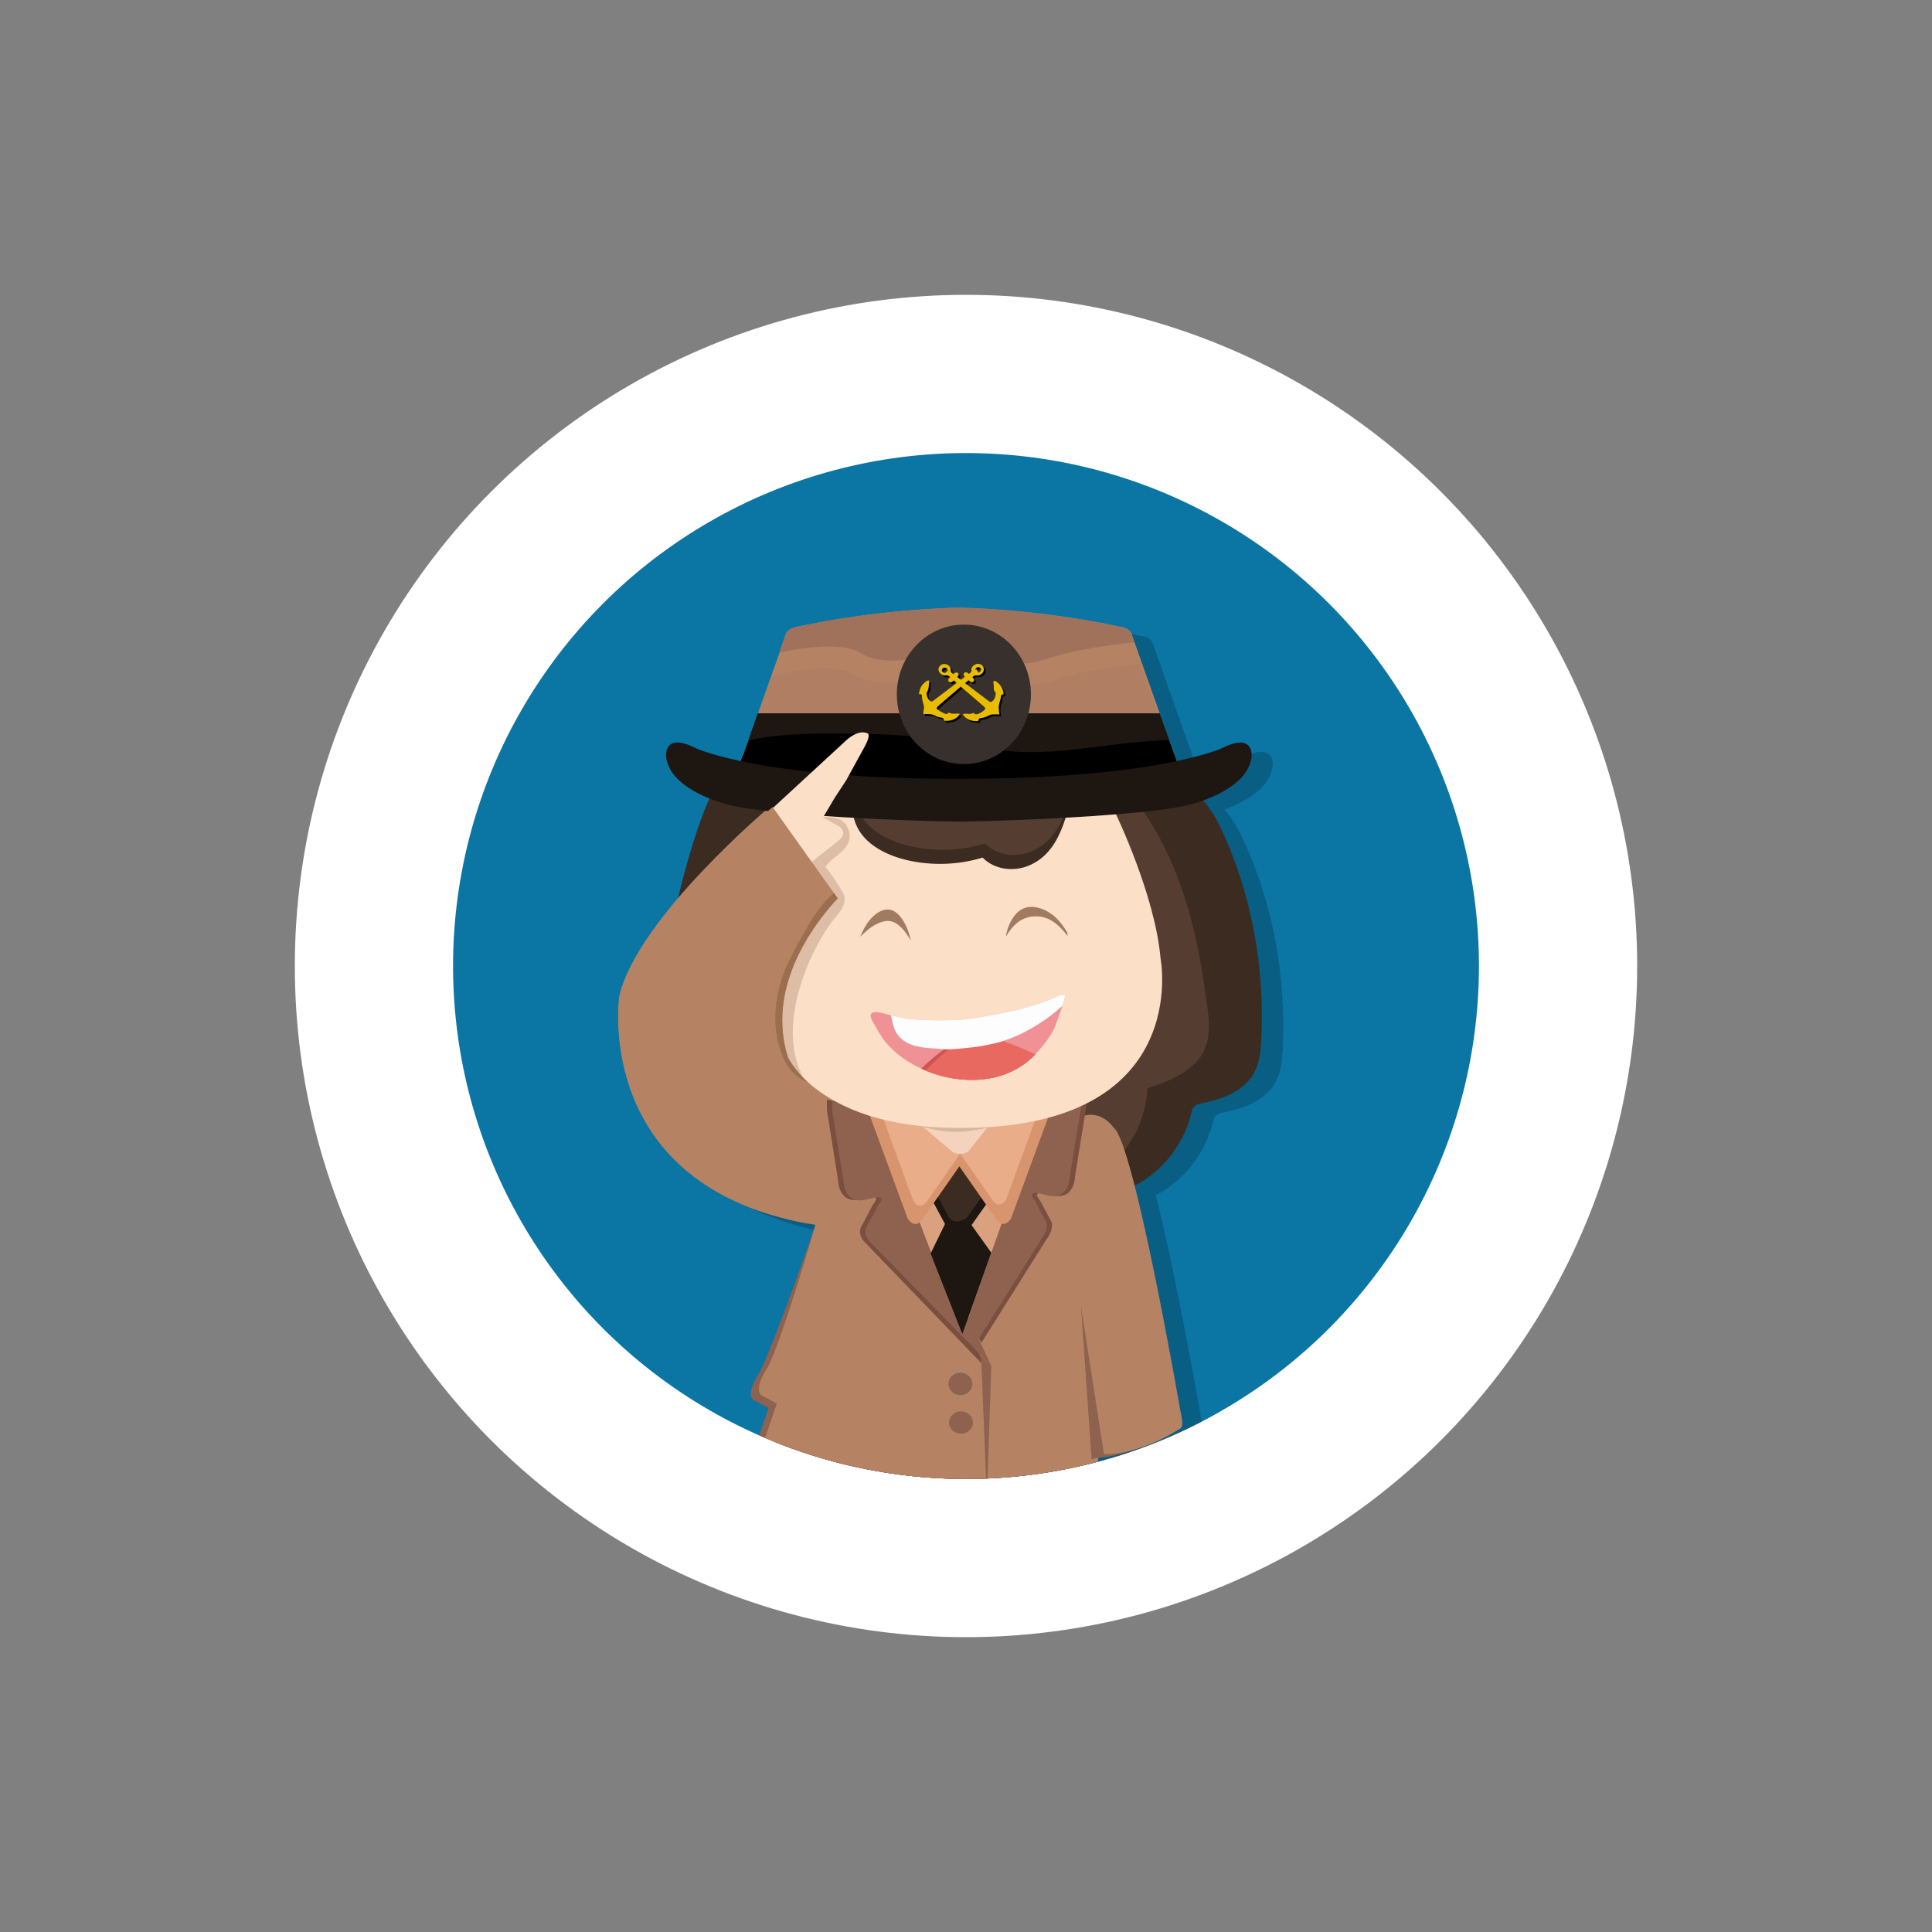 <?xml version="1.0" encoding="utf-8"?>
<!-- Generator: Adobe Illustrator 26.0.3, SVG Export Plug-In . SVG Version: 6.00 Build 0)  -->
<svg version="1.1" id="Capa_1" xmlns="http://www.w3.org/2000/svg" xmlns:xlink="http://www.w3.org/1999/xlink" x="0px" y="0px"
	 viewBox="0 0 1000 1000" style="enable-background:new 0 0 1000 1000;" xml:space="preserve">
<rect x="0" y="0" width="1000" height="1000" fill="#808080" stroke="none"/>
<style type="text/css">
	.st0{fill:#FFFFFF;}
	.st1{clip-path:url(#SVGID_00000164474437534161483430000006058992905421270683_);}
	.st2{opacity:0.2;}
	.st3{fill:#6993B5;}
	.st4{fill:#AFC5D7;}
	.st5{fill:#8E624F;}
	.st6{fill:#3B2B21;}
	.st7{fill:#553E31;}
	.st8{fill:#434041;}
	.st9{fill:none;stroke:#434041;stroke-miterlimit:10;}
	.st10{fill:#B58363;}
	.st11{fill:#7B4F40;}
	.st12{fill:#DAA17F;}
	.st13{fill:#1D1611;}
	.st14{fill:#D8946D;}
	.st15{fill:#E9AD89;}
	.st16{fill:#F4D2BB;}
	.st17{fill:#D7B69F;}
	.st18{fill:#FCDFC7;}
	.st19{fill:#B07F63;}
	.st20{fill:#A0725C;}
	.st21{fill:#37302D;}
	.st22{fill:#A07A61;}
	.st23{fill:#E8BC00;}
	.st24{fill:#DDBDA6;}
	.st25{clip-path:url(#SVGID_00000166647074557842111620000011356234324485719210_);}
	.st26{clip-path:url(#SVGID_00000166647074557842111620000011356234324485719210_);fill:#9B6E4E;}
	.st27{clip-path:url(#SVGID_00000085935681442620169910000001360835327290965428_);fill:#EF9195;}
	.st28{clip-path:url(#SVGID_00000085935681442620169910000001360835327290965428_);}
	.st29{clip-path:url(#SVGID_00000120561001843241599130000013001738940074839179_);fill:#CE5351;}
	.st30{clip-path:url(#SVGID_00000120561001843241599130000013001738940074839179_);fill:#E8695F;}
	.st31{clip-path:url(#SVGID_00000085935681442620169910000001360835327290965428_);fill:#FDFDFD;}
	.st32{clip-path:url(#SVGID_00000164474437534161483430000006058992905421270683_);fill:#0B75A4;}
	.st33{clip-path:url(#SVGID_00000035489056273366200630000017205606229565165722_);}
	.st34{clip-path:url(#SVGID_00000035489056273366200630000017205606229565165722_);fill:#9B6E4E;}
	.st35{clip-path:url(#SVGID_00000173121693784113266120000017150760528693353914_);fill:#EF9195;}
	.st36{clip-path:url(#SVGID_00000173121693784113266120000017150760528693353914_);}
	.st37{clip-path:url(#SVGID_00000008128646839563378040000000350619690366447237_);fill:#CE5351;}
	.st38{clip-path:url(#SVGID_00000008128646839563378040000000350619690366447237_);fill:#E8695F;}
	.st39{clip-path:url(#SVGID_00000173121693784113266120000017150760528693353914_);fill:#FDFDFD;}
</style>
<g>
	<circle class="st0" cx="500" cy="500" r="347.4"/>
	<g>
		<defs>
			<circle id="SVGID_1_" cx="500" cy="500" r="265.5"/>
		</defs>
		<clipPath id="SVGID_00000084492742619236160780000011035800096114063786_">
			<use xlink:href="#SVGID_1_"  style="overflow:visible;"/>
		</clipPath>
		<g style="clip-path:url(#SVGID_00000084492742619236160780000011035800096114063786_);">
			<path class="st2" d="M652,431.5c-2.1-4.3-4.9-8.7-8-12.3c0-0.1-0.1-0.1-0.2-0.2c8.9-3.2,23.2-10.2,24.9-22.2
				c0,0,1.9-13.3-15.2-4.8c0,0-6.8,3.2-23.6,6.7l-3.9-11l0,0l-4.9-13.8l0,0l-14.4-40.7c0,0-0.4-3.3-6.6-4.1c0,0-36.9-8.6-82.9-9.8
				c0,0,0,0,0,0c0,0,0,0,0,0c-46.1,1.2-82.9,9.8-82.9,9.8c-6.2,0.9-6.6,4.1-6.6,4.1l-3.3,9.4c0,0,0.1,0,0.1,0L413.3,374l0,0
				l-7.8,22.1l0,0l-1,2.8c-16.7-3.5-23.6-6.7-23.6-6.7c-17.1-8.6-15.2,4.8-15.2,4.8c1.5,11,13.6,17.8,22.5,21.3
				c-8.3,18.6-14.7,45.1-16.2,51.4c-14.3,16.7-27,35.2-30.5,51c0,0-1.3,9,0.1,22c2,20.5,10.6,52,42.4,73.9c0.2,0.1,0.4,0.3,0.6,0.4
				c0.7,0.5,1.5,1,2.3,1.5c0.4,0.3,0.8,0.5,1.3,0.8c0.6,0.4,1.1,0.7,1.7,1.1c0.6,0.4,1.3,0.8,1.9,1.1c0.4,0.2,0.8,0.5,1.2,0.7
				c0.8,0.5,1.7,0.9,2.5,1.4c0.2,0.1,0.5,0.2,0.7,0.4c1,0.5,2.1,1.1,3.1,1.6c0.1,0,0.2,0.1,0.3,0.1c8.6,4.1,18.4,7.7,29.6,10.4
				c0.2,0,0.4,0.1,0.6,0.1c1.4,0.3,2.7,0.6,4.1,0.9c0.5,0.1,1,0.2,1.6,0.3c1.1,0.2,2.1,0.4,3.2,0.6c0.3,0.1,0.5,0.1,0.8,0.2
				c-7.6,22.7-24.6,68.9-29.6,78.2c0,0-5.5,9.4,1.6,11.8l3.2,6.8l-9,26.2c0,0-5.2,9,6.5,10.2c0,0,62.9,32.5,162.4-0.8
				c0,0,2.6-0.4,4.5-2.4c1.3-0.4,2.5-0.8,3.8-1.2c0,0,5.4-0.9,6.4-6.1c5.9-0.6,14.5-2.6,25.2-7.9c5.2-2,11-4.8,17.3-8.8
				c0,0,2.3,0,0-9.5c0,0-12.7-73.3-23.6-116.2c1.7-0.7,3.4-1.7,5.2-2.9c4.6-3.1,8.8-6.8,12.3-11c5.1-6.1,9-13.2,11.3-20.9
				c1.5-5,0.6-6.6,6-7.8c4.6-1,9.1-2.1,13.4-4c5.6-2.5,10.9-6.4,13.8-11.8c2.8-5,3.4-11,3.7-16.7C675.8,505,668.8,466.1,652,431.5z
				 M439.5,638.1C439.5,638.1,439.5,638.1,439.5,638.1C439.5,638.1,439.5,638.1,439.5,638.1L439.5,638.1z"/>
			<g>
				<path class="st3" d="M430.2,570.8c7.7,0,15.5-0.1,23.2,0c7.4,0.1,12.4,4.6,12.3,10.8c-0.1,6.3-5,10.8-12.4,10.9
					c-15.7,0.1-31.3,0.1-47,0c-7.3-0.1-12.3-4.9-12.1-11.2c0.2-6.1,5.2-10.4,12.2-10.5C414.4,570.7,422.3,570.8,430.2,570.8z"/>
				<path class="st4" d="M501.9,634.4c-7.7,0-15.5,0-23.2,0c-7.1,0-11.4-3.6-11.7-9.5c-0.4-6.7,3.9-12,10.9-12.2
					c16.2-0.3,32.4-0.3,48.6,0c7.3,0.1,11.9,5.4,11.5,11.7c-0.3,5.8-5.5,9.9-12.7,9.9C517.4,634.4,509.7,634.4,501.9,634.4z"/>
				<path class="st3" d="M561.2,669.4c0,6.3-5,10.8-11.7,10.8c-6.3-0.1-11.3-4.8-11.4-10.7c-0.1-6.2,5-11,11.5-11
					C556.2,658.4,561.2,663.2,561.2,669.4z"/>
				<path class="st3" d="M444.7,612.5c6.6,0,11.7,4.8,11.6,10.9c-0.1,5.9-5,10.6-11.3,10.8c-6.6,0.1-11.8-4.6-11.8-10.7
					C433.1,617.2,438.1,612.6,444.7,612.5z"/>
				<path class="st3" d="M481.1,570.7c6.7,0,11.3,4.3,11.4,10.5c0.1,6.3-4.9,11.1-11.5,11.2c-6.4,0-11.7-5.1-11.6-11.2
					C469.5,575.3,474.6,570.7,481.1,570.7z"/>
				<path class="st4" d="M586.6,680.2c-6.7,0-11.6-4.6-11.6-10.9c0-6.2,5.1-10.9,11.7-10.9c6.1,0.1,11.4,5,11.5,10.7
					C598.3,675.3,593.2,680.1,586.6,680.2z"/>
				<path class="st5" d="M595.8,637.6l-160.6-13.5c-4.4,15-26.3,75.6-32.1,86.4c0,0-8.8,12.5-1.8,14.8l6.5,3.5l-8.9,25.9
					c0,0-5.1,8.9,6.4,10.1c0,0,62.2,32.1,160.6-0.8c0,0,7.7-1.3,6.2-9.5c0,0,17,2.8,42.1-12.9c0,0,2.3,0,0-9.4
					C614.3,732.2,605.2,679.5,595.8,637.6z"/>
				<path class="st6" d="M360.7,466.1c0.9,4.6,4.5,7.9,8.5,10.4c10.3,6.3,21.2,11.7,31.6,17.9c21.1,12.6,41.5,26.2,61.7,40
					c20.3,13.8,40.4,27.8,60.9,41.2c10.3,6.7,20.6,13.2,31.1,19.6c10.4,6.2,21,12.7,32,18c6,2.9,10.6,1,15.8-2.4
					c4.6-3.1,8.8-6.8,12.3-11c5.1-6.1,9-13.2,11.3-20.9c1.5-5,0.6-6.6,6-7.8c4.6-1,9.1-2.1,13.4-4c5.6-2.5,10.9-6.4,13.8-11.8
					c2.8-5,3.4-11,3.7-16.7c2-38.3-5.1-77.2-21.8-111.8c-2.1-4.3-4.9-8.7-8-12.3c-2.2-2.6-6.1-1.8-9.3-1.8c-4-0.1-8.1-0.1-12.1-0.2
					c-8.1-0.1-16.1-0.2-24.2-0.4c-32.5-0.5-65-1.2-97.4-2c-34.7-0.9-69.4-2-104.1-3.2c-0.6-0.7-1.5-1.1-2.7-1.1
					c-1.1,0-2,0.4-2.6,0.9c-0.1,0-0.1,0-0.2,0C369.4,427.1,360.7,466.1,360.7,466.1z"/>
				<path class="st7" d="M633.7,512.8c-3.5-25.6-9.5-51.3-21.2-74.7c-2.8-5.7-6-11.2-9.5-16.5c-3.4-5.2-7.2-11.1-11.9-15.4
					c-2.5-2.3-6.3-1.1-9.5-0.8c-4,0.4-8,0.8-12.1,1.2c-8,0.8-16.1,1.6-24.1,2.4c-20.5,2.1-41.1,4-61.6,6l19.2,165.1
					c10.2,5,20.5,10,30.9,14.6c11.1,5,22.4,10.2,34,14.1c6.3,2.1,10.7-0.2,15.4-4.3c4.2-3.6,8-7.7,11-12.3
					c5.9-8.8,9.1-18.7,9.6-28.9c9.6-3.1,19.8-7.1,26.3-14.8C638.7,538.4,635.3,524.6,633.7,512.8z"/>
				<ellipse class="st8" cx="464.4" cy="477.8" rx="2.9" ry="2.7"/>
				<ellipse class="st8" cx="545.6" cy="477.8" rx="2.9" ry="2.7"/>
				<path class="st9" d="M487.9,545.9c0,0,15.5,3,36.8-10.6"/>
				<path class="st9" d="M504.6,512.3c-2.8,2-6.8,1.4-8.9-1.2s-1.5-6.4,1.3-8.3"/>
				<g>
					<g>
						<path class="st10" d="M486.8,572.1c-66.1-1.2-69.1-26.2-69.1-26.2c-11.7-45.2,25.8-82.2,25.8-82.2l-33.7-47.3
							c0,0-70.2,58.7-79.3,99.4c0,0-14.2,99.4,101.6,118.2c0,0-17.4,59.9-24.8,73.9c0,0-8.9,12.6-1.8,15l6.6,3.6l-9,26.2
							c0,0-5.2,9,6.5,10.2c0,0,62.9,32.5,162.4-0.8c0,0,7.8-1.3,6.3-9.6c0,0,17.2,2.9,42.6-13.1c0,0,2.3,0,0-9.5
							c0,0-24-139-34.5-146.2c0,0-5.3-8.4-14.7-6.4l-19.3,2.4l-0.3-10.1L486.8,572.1z"/>
						<g>
							<path class="st11" d="M438,574.6l5.8,36.4c0,0,0.1,13.3,12.9,9.4c11.1-3.4,5.1,3.1,5.1,3.1l-5.8,11.1c0,0-3.3,4.1,2.8,9.6
								l61.6,63.9l-62.6-134.8l-19.8-4.1V574.6z"/>
							<path class="st5" d="M440.8,575.4l5.8,35.9c0,0,0.1,13.1,12.9,9.3c11.1-3.3,5.1,3.1,5.1,3.1l-5.8,10.9c0,0-3.3,4,2.8,9.5
								l61.6,63l-62.6-132.9l-19.8-4V575.4z"/>
							<path class="st11" d="M572.2,573.2l-5.8,35.9c0,0-0.1,13.1-12.9,9.3c-11.1-3.3-5.1,3.1-5.1,3.1l5.8,10.9c0,0,1.8,3.4-2.8,9.5
								l-33.4,53.1l-5.4-8.8L552.4,572l19.8-4V573.2z"/>
							<path class="st5" d="M569.5,573.2l-5.8,35.9c0,0-0.1,13.1-12.9,9.3c-11.1-3.3-5.1,3.1-5.1,3.1l5.8,10.9c0,0,1.8,3.4-2.8,9.5
								l-33.4,53.1l-5.4-8.8L549.7,572l19.8-4V573.2z"/>
							<g>
								<polygon class="st12" points="461.3,567.9 508.1,690.6 548.9,575.8 								"/>
								<g>
									<g>
										<g>
											<polygon class="st13" points="491.7,648.8 499.1,633.6 512.5,633.6 523.1,648.4 508.1,690.6 											"/>
											<path class="st13" d="M484.6,606.5l16.7,31.1c0,0,2.8,4,9.1,0l22-31.1l-26.1-11.9L484.6,606.5z"/>
											<path class="st6" d="M484.6,599.3l16.7,31.1c0,0,2.8,4,9.1,0l22-31.1l-26.1-11.9L484.6,599.3z"/>
										</g>
										<g>
											<path class="st14" d="M456.2,566.5l23.6,64.2c0,0,3.8,6.4,7.9,0l29.4-42.1L456.2,566.5z"/>
											<g>
												<path class="st14" d="M556.9,566.5l-23.6,64.2c0,0-3.8,6.4-7.9,0l-29.4-42.1L556.9,566.5z"/>
											</g>
										</g>
										<g>
											<path class="st15" d="M460.7,561.4l22,60.1c0,0,3.6,6,7.3,0l27.5-39.4L460.7,561.4z"/>
											<g>
												<path class="st15" d="M552.8,560.7l-22,60.1c0,0-3.6,6-7.3,0l-27.5-39.4L552.8,560.7z"/>
											</g>
										</g>
									</g>
								</g>
							</g>
						</g>
					</g>
					<path class="st16" d="M486.4,571.5l1,11.5l15.7,13.3c0,0,3.3,2.1,7.8,0l11.4-14.2l-1.3-11.5L486.4,571.5z"/>
					<path class="st17" d="M492,584.3c3.5,0.8,7.1,1.4,10.8,1.5c6.8,0.3,13.7-1.1,20.4-2.5c3.3-0.7,6.6-1.4,9.7-2.6
						c1.9-0.8,3.8-2,4-3.7c0.1-1.5-1.3-2.7-2.8-3.3c-1.8-0.8-3.9-1.2-6-1.5c-12.7-1.2-25.6,4.8-38.4,4.6c-1.1,0-2.2-0.1-3.3,0.2
						c-1.5,0.3-2.7,1.2-3.8,2.2c-1.6,1.4-0.6,1.7,1,2.5C486.1,583,489.1,583.7,492,584.3z"/>
				</g>
				<path class="st18" d="M610.7,496.1c-2.8-32.8-23.3-75.1-23.3-75.1l-74.1-2.4l0-0.4l-6.3,0.2l-6.3-0.2l0,0.4l-74.1,2.4
					c0,0-20.5,42.3-23.3,75.1c0,0-10.5,88,103.7,87.7C627.8,584.1,610.7,496.1,610.7,496.1z"/>
				<path class="st6" d="M557.7,408.8c-19.4-0.6-38.8-0.9-58.2-0.8c-9.3,0-18.6,0.1-28,0.3c-6.6,0.1-17.8-1.8-20,6.1
					c-0.6,2.2,0.1,3.9,1.4,5.1c-0.9,1.2-1.3,2.7-0.8,4.5c3.3,11.9,15.4,18.4,27.4,21.2c12.9,3,26.5,2.5,39.1-1.3
					c6.1,6.3,16.4,7.6,24.7,3.8c11.8-5.3,16.4-17.5,19.5-28.6c0.2-0.8,0.3-1.6,0.2-2.3C564.3,413.5,562.6,408.9,557.7,408.8z"/>
				<path class="st7" d="M559,401.5c-19.4-0.6-38.8-0.9-58.2-0.8c-9.3,0-18.6,0.1-28,0.3c-6.6,0.1-17.8-1.8-20,6.1
					c-0.6,2.2,0.1,3.9,1.4,5.1c-0.9,1.2-1.3,2.7-0.8,4.5c3.3,11.9,15.4,18.4,27.4,21.2c12.9,3,26.5,2.5,39.1-1.3
					c6.1,6.3,16.4,7.6,24.7,3.8c11.8-5.3,16.4-17.5,19.5-28.6c0.2-0.8,0.3-1.6,0.2-2.3C565.6,406.2,563.8,401.7,559,401.5z"/>
				<g>
					<g>
						<g>
							<path class="st10" d="M595.8,328.4c0,0-0.4-3.3-6.6-4.1c0,0-36.9-8.6-82.9-9.8c-46.1,1.2-82.9,9.8-82.9,9.8
								c-6.2,0.9-6.6,4.1-6.6,4.1l-23.5,66.3l54.4,14.7l58.6-4.9l58.6,4.9l54.4-14.7L595.8,328.4z"/>
						</g>
					</g>
					<path class="st19" d="M584.4,345.6c-8.3,1.3-16.9,2.6-24.9,5.1c-7.6,2.4-26.6,9.1-29.8-2.4c-0.1-0.2-0.1-0.3-0.2-0.5
						c-0.6,0-1.3,0-1.9,0c-1.2,0-2.5,0.2-3.7,0.3c-3.4,0.3-6.8,0.5-10.1,0.8c-8.2,0.8-16.4,2-24.6,3c-7.4,1-15,1.9-22.5,1.3
						c-3.8-0.3-7.7-1-11.2-2.5c-2.8-1.2-5.2-3.1-8.3-3.7c-12.2-2.4-25.6-0.4-37.8,3.2l-14.3,39.9c8.4-4,19.7-4.6,28.3-5.6
						c20.2-2.3,40.6-1.8,60.8-2.4c18.9-0.5,37.9-0.3,56.8-0.9c18-0.6,35.8-2.4,53.2-6.6c5.2-1.2,10.4-2.6,15.4-4.5l-9.5-26.5
						C595,344.1,589.6,344.8,584.4,345.6z"/>
					<path class="st20" d="M425.4,335.6c8.3-1,18-1.8,26.1,0.6c3,0.9,5.4,2.9,8.3,4c3.4,1.3,7.3,1.6,10.9,1.7
						c7.7,0.1,15.3-1.1,22.9-2c8.6-1.1,17.2-2.4,25.9-3c4.4-0.3,11.2-2.1,15,0.9c1.9,1.5,1.5,4.4,3.9,5.2c2.2,0.7,5,0.1,7.2-0.3
						c5.5-1.1,10.7-3.3,16.1-4.5c11.6-2.7,23.4-4.5,35.3-5.8l-1.4-4c0,0-0.4-3.3-6.6-4.1c0,0-36.9-8.6-82.9-9.8
						c-46.1,1.2-82.9,9.8-82.9,9.8c-6.2,0.9-6.6,4.1-6.6,4.1l-3.3,9.4C417.3,336.9,421.4,336.2,425.4,335.6z"/>
					<polygon points="402.3,369.2 393.3,394.7 447.7,409.4 506.3,404.6 564.9,409.4 619.3,394.7 610.2,369.2 					"/>
					<path class="st13" d="M439.4,379.7c16.3,0,32.6,0.2,48.8,2c16.1,1.8,32,6.5,48.2,7.4c17.1,0.9,34.1-1.6,51.1-3.8
						c9.2-1.2,18.4-1.9,27.6-2.3l-4.9-13.8H402.3l-5,14C411.1,380.2,425.3,379.7,439.4,379.7z"/>
					<path d="M580.7,393.4c-16.5,2.1-33.2,4.3-49.9,2.4c-16-1.8-31.5-5.9-47.6-7.5c-15.9-1.6-32-1.6-48-1.5
						c-13.8,0.1-27.5,0.9-40.8,4.4l-1.2,3.5l54.4,14.7l58.6-4.9l58.6,4.9l54.4-14.7l-1.6-4.6C605.3,390.7,593.1,391.8,580.7,393.4z"
						/>
					<ellipse class="st21" cx="508.9" cy="359.4" rx="34.7" ry="36.1"/>
					<path class="st13" d="M642.6,387.2c0,0-34,16-136.3,15.9C404,403.3,370,387.2,370,387.2c-17.1-8.6-15.2,4.8-15.2,4.8
						c2.4,17.6,31.9,24.4,31.9,24.4c20.9,5.9,98.7,8.7,119.6,8.9c20.8-0.2,98.6-3,119.6-8.9c0,0,29.5-6.8,31.9-24.4
						C657.8,392,659.6,378.7,642.6,387.2z"/>
				</g>
				<polyline class="st5" points="523.1,707.1 520.8,775.6 517.8,701.7 				"/>
				<ellipse class="st5" cx="507.1" cy="716.3" rx="6.2" ry="5.8"/>
				<ellipse class="st5" cx="507.4" cy="736.3" rx="6.2" ry="5.8"/>
				<polygon class="st5" points="569.5,676 581.6,753.8 575,755.3 				"/>
				<path class="st22" d="M530.6,484.8c0.6-3.6,1.8-7,3.9-10c3.2-4.8,8-6.5,13.7-4.7c6.8,2.1,10.9,6.9,14.2,12.6
					c0.2,0.4,0.1,0.9,0.2,1.7c-4.4-5.4-8.9-10.1-16.4-10.1C538.4,474.3,534.1,479.1,530.6,484.8z"/>
				<path class="st22" d="M455.2,484.8c2.2-4.8,4.5-9.4,9.2-12.4c4.1-2.6,7.9-2.1,11.1,1.5c3.3,3.7,4.8,8.2,6,12.9
					c-1.5-2.2-2.8-4.5-4.7-6.4c-4-4.1-7.6-4.8-12.9-2.2C460.5,479.8,457.9,482.4,455.2,484.8z"/>
				<path d="M502,369.6c1.8,1.4,3.8,0.2,5.7,0.8c-0.4,0.5-0.7,1.1-1.1,1.5c-1.8,1.6-4,2.2-6.5,2.1c-0.3,0-0.7-0.4-0.7-0.7
					c0-0.7-0.5-0.7-1-0.9c-1.1-0.2-2.4-0.4-3.3-1c-1.4-0.8-2.8-0.9-4.3-0.9c-0.6,0-1.3,0-2,0c0.1-1,0.1-1.8,0.3-2.6
					c0.2-0.9,0-1.7-0.3-2.7c-0.4-1.2-0.6-2.5-0.7-3.7c-0.1-0.9-0.1-1.5-1.6-1.3c0.2-0.9,0.3-1.6,0.5-2.3c0.6-2,1.9-3.4,3.6-4.6
					c0.3-0.2,0.8-0.1,1.2-0.2c0,0.3,0,0.6,0,1c-0.1,0.9-0.1,1.9-0.3,2.8c-0.1,0.6-0.2,1.3-0.6,1.8c-1,1.4,0.3,4.9,2.1,5.3
					c0.2,0,0.5-0.1,0.7-0.2c4.1-3.1,8.2-6.2,12.4-9.4c-0.5-0.5-1-0.9-1.5-1.3c-0.8,0.5-1.5,1.6-2.6,0.5c-0.8-0.8,0-1.5,0.7-2.2
					c-0.6-0.6-1.1-1.1-2.2-0.9c-1.8,0.3-3.4-1-3.8-2.7c-0.3-1.3,0.7-2.7,2.1-3.1c2-0.6,4.4,1,4.2,3.1c-0.1,1.2,0.7,1.5,1.4,2
					c0.7-0.5,1.4-1.3,2.3-0.5c0.7,0.6,0.3,1.4-0.3,2c2.1,1.8,1.5,1.8,3.9-0.1c-0.5-0.6-1.1-1.4-0.2-2.1c0.9-0.7,1.6,0.1,2.3,0.6
					c0.7-0.6,1.5-0.8,1.3-2c-0.2-1.5,1.4-3,3.1-3.2c1.6-0.1,3,0.8,3.3,2.4c0.4,1.9-1.6,3.9-3.8,3.6c-1-0.1-1.6,0.2-2.1,0.9
					c0.5,0.7,1.5,1.4,0.5,2.3c-1,0.9-1.7-0.2-2.5-0.7c-0.6,0.5-1.1,1-1.8,1.5c2.1,1.6,4.1,3.1,6.1,4.6c2.1,1.5,4.1,3.1,6.2,4.7
					c0.8,0.6,1.4,0.5,2-0.1c1.2-1.1,1.5-2.5,1.6-4c0-0.1,0-0.3-0.1-0.4c-1.1-0.9-0.9-2.1-0.9-3.3c0-0.6-0.2-1.1-0.2-1.7
					c0-0.3,0-0.7,0.1-1c0.4,0.1,0.8,0.1,1.1,0.2c1.7,1.1,3,2.5,3.6,4.4c0.3,0.7,0.4,1.5,0.5,2.3c-1.5,0.4-1.3,0.4-1.5,1.8
					c-0.2,1.4-0.8,2.7-1,4.1c-0.1,1,0,2.1,0.1,3.2c0,0.4,0.1,0.9,0.2,1.4c-1.3,0-2.5-0.1-3.6,0c-0.6,0-1.3,0.2-1.8,0.5
					c-1.4,0.7-2.8,1.3-4.4,1.4c-0.6,0-0.8,0.2-0.9,0.8c0,0.3-0.5,0.8-0.7,0.8c-2.5,0-4.9-0.5-6.7-2.4c-0.3-0.3-0.6-0.8-0.9-1.2
					c1.9-0.8,3.9,0.5,5.6-0.8c0.9,1.3,2.1,0.8,3.1,0.3c0.8-0.4,1.5-0.8,2.2-1.4c1-0.8,1-1.2,0-2.1c-2.2-1.9-4.4-3.8-6.6-5.7
					c-1.8-1.5-3.5-3-5.3-4.6c-3,2.6-6,5.1-9,7.7c-1,0.8-2,1.7-2.9,2.5c-0.8,0.7-0.8,1.2,0.1,1.8c0.9,0.6,1.8,1.2,2.8,1.6
					C500.3,370.5,501.4,370.9,502,369.6z M517.3,348.7c-0.1,0.1-0.3,0.3-0.4,0.4c1.3-0.4,1.9-0.9,1.8-1.7c-0.1-0.7-0.6-1.1-1.3-1.2
					c-0.8-0.1-1.5,0.5-1.8,1.6c0.2-0.2,0.4-0.4,0.6-0.6C516.5,347.8,516.9,348.3,517.3,348.7z M500.1,349.3c0.5-0.5,1-1,1.4-1.4
					c-0.4-1.1-1-1.6-1.9-1.4c-0.7,0.1-1.1,0.5-1.2,1.2C498.3,348.4,498.8,348.9,500.1,349.3z"/>
				<path class="st23" d="M501.1,368.7c1.8,1.4,3.8,0.2,5.7,0.8c-0.4,0.5-0.7,1.1-1.1,1.5c-1.8,1.6-4,2.2-6.5,2.1
					c-0.3,0-0.7-0.4-0.7-0.7c0-0.7-0.5-0.7-1-0.9c-1.1-0.2-2.4-0.4-3.3-1c-1.4-0.8-2.8-0.9-4.3-0.9c-0.6,0-1.3,0-2,0
					c0.1-1,0.1-1.8,0.3-2.6c0.2-0.9,0-1.7-0.3-2.7c-0.4-1.2-0.6-2.5-0.7-3.7c-0.1-0.9-0.1-1.5-1.6-1.3c0.2-0.9,0.3-1.6,0.5-2.3
					c0.6-2,1.9-3.4,3.6-4.6c0.3-0.2,0.8-0.1,1.2-0.2c0,0.3,0,0.6,0,1c-0.1,0.9-0.1,1.9-0.3,2.8c-0.1,0.6-0.2,1.3-0.6,1.8
					c-1,1.4,0.3,4.9,2.1,5.3c0.2,0,0.5-0.1,0.7-0.2c4.1-3.1,8.2-6.2,12.4-9.4c-0.5-0.5-1-0.9-1.5-1.3c-0.8,0.5-1.5,1.6-2.6,0.5
					c-0.8-0.8,0-1.5,0.7-2.2c-0.6-0.6-1.1-1.1-2.2-0.9c-1.8,0.3-3.4-1-3.8-2.7c-0.3-1.3,0.7-2.7,2.1-3.1c2-0.6,4.4,1,4.2,3.1
					c-0.1,1.2,0.7,1.5,1.4,2c0.7-0.5,1.4-1.3,2.3-0.5c0.7,0.6,0.3,1.4-0.3,2c2.1,1.8,1.5,1.8,3.9-0.1c-0.5-0.6-1.1-1.4-0.2-2.1
					c0.9-0.7,1.6,0.1,2.3,0.6c0.7-0.6,1.5-0.8,1.3-2c-0.2-1.5,1.4-3,3.1-3.2c1.6-0.1,3,0.8,3.3,2.4c0.4,1.9-1.6,3.9-3.8,3.6
					c-1-0.1-1.6,0.2-2.1,0.9c0.5,0.7,1.5,1.4,0.5,2.3c-1,0.9-1.7-0.2-2.5-0.7c-0.6,0.5-1.1,1-1.8,1.5c2.1,1.6,4.1,3.1,6.1,4.6
					c2.1,1.5,4.1,3.1,6.2,4.7c0.8,0.6,1.4,0.5,2-0.1c1.2-1.1,1.5-2.5,1.6-4c0-0.1,0-0.3-0.1-0.4c-1.1-0.9-0.9-2.1-0.9-3.3
					c0-0.6-0.2-1.1-0.2-1.7c0-0.3,0-0.7,0.1-1c0.4,0.1,0.8,0.1,1.1,0.2c1.7,1.1,3,2.5,3.6,4.4c0.3,0.7,0.4,1.5,0.5,2.3
					c-1.5,0.4-1.3,0.4-1.5,1.8c-0.2,1.4-0.8,2.7-1,4.1c-0.1,1,0,2.1,0.1,3.2c0,0.4,0.1,0.9,0.2,1.4c-1.3,0-2.5-0.1-3.6,0
					c-0.6,0-1.3,0.2-1.8,0.5c-1.4,0.7-2.8,1.3-4.4,1.4c-0.6,0-0.8,0.2-0.9,0.8c0,0.3-0.5,0.8-0.7,0.8c-2.5,0-4.9-0.5-6.7-2.4
					c-0.3-0.3-0.6-0.8-0.9-1.2c1.9-0.8,3.9,0.5,5.6-0.8c0.9,1.3,2.1,0.8,3.1,0.3c0.8-0.4,1.5-0.8,2.2-1.4c1-0.8,1-1.2,0-2.1
					c-2.2-1.9-4.4-3.8-6.6-5.7c-1.8-1.5-3.5-3-5.3-4.6c-3,2.6-6,5.1-9,7.7c-1,0.8-2,1.7-2.9,2.5c-0.8,0.7-0.8,1.2,0.1,1.8
					c0.9,0.6,1.8,1.2,2.8,1.6C499.4,369.6,500.4,370,501.1,368.7z M516.4,347.8c-0.1,0.1-0.3,0.3-0.4,0.4c1.3-0.4,1.9-0.9,1.8-1.7
					c-0.1-0.7-0.6-1.1-1.3-1.2c-0.8-0.1-1.5,0.5-1.8,1.6c0.2-0.2,0.4-0.4,0.6-0.6C515.6,346.9,516,347.4,516.4,347.8z M499.2,348.4
					c0.5-0.5,1-1,1.4-1.4c-0.4-1.1-1-1.6-1.9-1.4c-0.7,0.1-1.1,0.5-1.2,1.2C497.4,347.5,497.9,348,499.2,348.4z"/>
				<path class="st24" d="M448.3,427.5c0.9,1.6,1.5,3.4,1.5,5.2c0.1,3.5-2.1,6.2-4.6,8.5c-2.7,2.4-5.9,4.4-7.9,7.5
					c3,3.8,5.7,7.8,8.2,11.9c0.9,1.5,1.8,3.1,1.7,4.8c-0.2,5.5-5.4,9.7-8.3,14c-3.4,5-6.4,10.4-8.9,15.9
					c-7.9,17.3-13.5,39.2-6.4,57.7c1.2,3.1,3,6,2.3,9.4c-5.6-7.1-16.5-19.9-18.9-28.6c-3.3-11.7-1.1-24.4,3.3-35.8
					c4.3-11.4,10.7-21.9,15.9-32.9c1.6-3.4,3.2-7.6,1.2-10.9c-1.6-2.7-5.1-4-6-7c-0.8-2.9,1.5-5.8,4.1-7.4c2.6-1.6,5.6-2.5,7.8-4.6
					c2.2-2.1,3.2-6.1,0.8-8c-1.1-0.9-2.7-1.4-2.9-2.8c-0.1-0.6-0.1-1.9,0.6-1.8c3.4,0.5,12.2-0.5,15.1,3.2
					C447.5,426.2,448,426.8,448.3,427.5z"/>
				<path class="st18" d="M407,421l41-37.8c0,0,6-5.9,11.1-3.6c0,0,2,0.6-1.9,7.5l-9.1,16.6c0,0,0,0-5.9,9l-6.2,10.4l7.9,4.4
					c0,0,5.6,2.9,0.3,7.5l-17.3,13.6L407,421z"/>
				<g>
					<defs>
						<path id="SVGID_00000038403861006177542060000004711423598875882113_" d="M428.3,560.4c-7.7-7.2-10.5-13.2-10.5-13.2
							c-11-35.2,12-66,21.5-77.4c2.6-3.1,4.3-4.8,4.3-4.8l-3.2-4.5l-30.5-42.8c0,0-70.2,58.7-79.3,99.4c0,0-13.7,95.9,97.9,116.3
							L428.3,560.4z"/>
					</defs>
					<clipPath id="SVGID_00000100360069056086090140000011487825670066604965_">
						<use xlink:href="#SVGID_00000038403861006177542060000004711423598875882113_"  style="overflow:visible;"/>
					</clipPath>
					<g style="clip-path:url(#SVGID_00000100360069056086090140000011487825670066604965_);">
						<g>
							<path class="st10" d="M428.3,560.4c-7.7-7.2-10.5-13.2-10.5-13.2c-11-35.2,12-66,21.5-77.4c2.6-3.1,4.3-4.8,4.3-4.8l-3.2-4.5
								l-30.5-42.8c0,0-70.2,58.7-79.3,99.4c0,0-13.7,95.9,97.9,116.3L428.3,560.4z"/>
						</g>
					</g>
					<path style="clip-path:url(#SVGID_00000100360069056086090140000011487825670066604965_);fill:#9B6E4E;" d="M426.1,483
						c-3.5,6.2-7,12.3-9.7,18.9c-5.1,12.6-6.9,26.9-3,40s9.4,17.3,22.5,21c0.8,0.2,2.5,1.8,0.7,0.5c-2.5-1.8-5-3.4-7.3-5.3
						c-7.1-6.2-10.8-15.7-11.2-25.2c-0.5-9.4,1.9-18.8,5.1-27.7c5-13.8,12.2-26.8,21.1-38.5c0.9-1.2,1.9-2.5,1.7-4
						c-0.6-5.9-9.4,4.4-10.4,5.7C431.8,472.9,428.9,478,426.1,483z"/>
				</g>
				<g>
					<defs>
						<path id="SVGID_00000062173007175241231190000010387319254387465638_" d="M466.4,536.8c3.5,4.9,8,9.1,13.1,12.3
							c12.9,8.3,30,12,45.1,8.6c4.7-1.1,9.2-2.9,13.2-5.4c2.7-1.7,5.3-3.7,7.5-6c3.6-3.8,8-9,10.3-13.8c0.7-1.4,6.3-17,5.7-17.3
							c-4.1-1.9-6.7,6.1-50.9,12.3c-6.1,0.9-26.7,0.8-32.7-0.5c-2.5-0.6-5.8-1.3-8.3-1.9c-2.1-0.5-5-1.6-7.2-1.1
							c-2.7,0.6-1.3,3.3-0.4,4.9c1.5,2.5,2.8,5.1,4.5,7.6C466.3,536.6,466.4,536.7,466.4,536.8z"/>
					</defs>
					<clipPath id="SVGID_00000147929840647578379470000009739796584383697083_">
						<use xlink:href="#SVGID_00000062173007175241231190000010387319254387465638_"  style="overflow:visible;"/>
					</clipPath>
					<path style="clip-path:url(#SVGID_00000147929840647578379470000009739796584383697083_);fill:#EF9195;" d="M466.4,536.8
						c3.5,4.9,8,9.1,13.1,12.3c12.9,8.3,30,12,45.1,8.6c4.7-1.1,9.2-2.9,13.2-5.4c2.7-1.7,5.3-3.7,7.5-6c3.6-3.8,8-9,10.3-13.8
						c0.7-1.4,6.3-17,5.7-17.3c-4.1-1.9-6.7,6.1-50.9,12.3c-6.1,0.9-26.7,0.8-32.7-0.5c-2.5-0.6-5.8-1.3-8.3-1.9
						c-2.1-0.5-5-1.6-7.2-1.1c-2.7,0.6-1.3,3.3-0.4,4.9c1.5,2.5,2.8,5.1,4.5,7.6C466.3,536.6,466.4,536.7,466.4,536.8z"/>
					<g style="clip-path:url(#SVGID_00000147929840647578379470000009739796584383697083_);">
						<defs>
							<path id="SVGID_00000079470840739668770830000015861630469647651508_" d="M499.1,542.5c7.7,0.2,15.4-0.7,23-2.1
								c2.6-0.5,5.1-1.1,7.7-1.7c0.2,0.5,0.6,0.8,1.1,0.9c5.4,1.6,10.4,4.1,15.5,6.3c-3.3,4.3-7.7,7-12.4,9.2
								c-10.8,5.1-22,5.4-33.5,3.4c-4.1-0.7-8-1.8-11.8-3.2c-1-0.4-2.1-0.5-2.7-1.5C490,549.6,494.5,546,499.1,542.5z"/>
						</defs>
						<clipPath id="SVGID_00000035495911373223096970000017123111455684223897_">
							<use xlink:href="#SVGID_00000079470840739668770830000015861630469647651508_"  style="overflow:visible;"/>
						</clipPath>
						<path style="clip-path:url(#SVGID_00000035495911373223096970000017123111455684223897_);fill:#CE5351;" d="M498.9,542.9
							c7.7,0.2,15.4-0.7,23-2.1c2.6-0.5,5.1-1.1,7.7-1.7c0.2,0.5,0.6,0.8,1.1,0.9c5.4,1.6,10.4,4.1,15.5,6.3
							c-3.3,4.3-7.7,7-12.4,9.2c-10.8,5.1-22,5.4-33.5,3.4c-4.1-0.7-8-1.8-11.8-3.2c-1-0.4-2.1-0.5-2.7-1.5
							C489.8,550,494.3,546.4,498.9,542.9z"/>
						<path style="clip-path:url(#SVGID_00000035495911373223096970000017123111455684223897_);fill:#E8695F;" d="M501.4,542.7
							c7.7-0.1,15.4-1.3,22.9-3c2.6-0.6,5.1-1.3,7.7-2c0.2,0.5,0.6,0.8,1.1,0.9c5.4,1.4,10.5,3.6,15.7,5.7
							c-3.2,4.4-7.5,7.3-12.1,9.7c-10.6,5.5-21.8,6.3-33.4,4.8c-4.1-0.5-8-1.5-11.9-2.8c-1-0.3-2.1-0.4-2.7-1.4
							C492.6,550.2,497,546.4,501.4,542.7z"/>
					</g>
					<path style="clip-path:url(#SVGID_00000147929840647578379470000009739796584383697083_);fill:#FDFDFD;" d="M471,524.9
						c5,0.4,10,1.5,15.1,1.8c19.1,1.1,38.1-0.4,56.6-5.9c5.7-1.7,11.3-3.7,16.6-6.4c0.9-0.5,1.9-0.8,3.3-1.4c-0.2,2.7-1,4.9-1.9,7.1
						c-0.8,0.6-1.6,1.2-2.3,1.8c-5.5,4.9-11.6,8.9-18.1,12.3c-3.9,2-8.1,3.7-12.3,5c-1.5,0.4-2.9,0.8-4.4,1.1
						c-4.3,1-8.7,1.7-13.1,2.1c-4.2,0.4-8.7,1-12.9,0.6c-3.6-0.4-7.3-0.4-10.9-1c-5.3-0.9-10-2.8-12.9-7.7
						C472.3,531.7,471.7,528,471,524.9z"/>
				</g>
			</g>
		</g>
		
			<circle style="clip-path:url(#SVGID_00000084492742619236160780000011035800096114063786_);fill:#0B75A4;" cx="500" cy="500" r="265.5"/>
		<g style="clip-path:url(#SVGID_00000084492742619236160780000011035800096114063786_);">
			<path class="st2" d="M642,431.5c-2.1-4.3-4.9-8.7-8-12.3c0-0.1-0.1-0.1-0.2-0.2c8.9-3.2,23.2-10.2,24.9-22.2
				c0,0,1.9-13.3-15.2-4.8c0,0-6.8,3.2-23.6,6.7l-3.9-11l0,0l-4.9-13.8l0,0l-14.4-40.7c0,0-0.4-3.3-6.6-4.1c0,0-36.9-8.6-82.9-9.8
				c0,0,0,0,0,0c0,0,0,0,0,0c-46.1,1.2-82.9,9.8-82.9,9.8c-6.2,0.9-6.6,4.1-6.6,4.1l-3.3,9.4c0,0,0.1,0,0.1,0L403.3,374l0,0
				l-7.8,22.1l0,0l-1,2.8c-16.7-3.5-23.6-6.7-23.6-6.7c-17.1-8.6-15.2,4.8-15.2,4.8c1.5,11,13.6,17.8,22.5,21.3
				c-8.3,18.6-14.7,45.1-16.2,51.4c-14.3,16.7-27,35.2-30.5,51c0,0-1.3,9,0.1,22c2,20.5,10.6,52,42.4,73.9c0.2,0.1,0.4,0.3,0.6,0.4
				c0.7,0.5,1.5,1,2.3,1.5c0.4,0.3,0.8,0.5,1.3,0.8c0.6,0.4,1.1,0.7,1.7,1.1c0.6,0.4,1.3,0.8,1.9,1.1c0.4,0.2,0.8,0.5,1.2,0.7
				c0.8,0.5,1.7,0.9,2.5,1.4c0.2,0.1,0.5,0.2,0.7,0.4c1,0.5,2.1,1.1,3.1,1.6c0.1,0,0.2,0.1,0.3,0.1c8.6,4.1,18.4,7.7,29.6,10.4
				c0.2,0,0.4,0.1,0.6,0.1c1.4,0.3,2.7,0.6,4.1,0.9c0.5,0.1,1,0.2,1.6,0.3c1.1,0.2,2.1,0.4,3.2,0.6c0.3,0.1,0.5,0.1,0.8,0.2
				c-7.6,22.7-24.6,68.9-29.6,78.2c0,0-5.5,9.4,1.6,11.8l3.2,6.8l-9,26.2c0,0-5.2,9,6.5,10.2c0,0,62.9,32.5,162.4-0.8
				c0,0,2.6-0.4,4.5-2.4c1.3-0.4,2.5-0.8,3.8-1.2c0,0,5.4-0.9,6.4-6.1c5.9-0.6,14.5-2.6,25.2-7.9c5.2-2,11-4.8,17.3-8.8
				c0,0,2.3,0,0-9.5c0,0-12.7-73.3-23.6-116.2c1.7-0.7,3.4-1.7,5.2-2.9c4.6-3.1,8.8-6.8,12.3-11c5.1-6.1,9-13.2,11.3-20.9
				c1.5-5,0.6-6.6,6-7.8c4.6-1,9.1-2.1,13.4-4c5.6-2.5,10.9-6.4,13.8-11.8c2.8-5,3.4-11,3.7-16.7C665.8,505,658.8,466.1,642,431.5z
				 M429.5,638.1C429.5,638.1,429.5,638.1,429.5,638.1C429.5,638.1,429.5,638.1,429.5,638.1L429.5,638.1z"/>
			<g>
				<path class="st3" d="M420.2,570.8c7.7,0,15.5-0.1,23.2,0c7.4,0.1,12.4,4.6,12.3,10.8c-0.1,6.3-5,10.8-12.4,10.9
					c-15.7,0.1-31.3,0.1-47,0c-7.3-0.1-12.3-4.9-12.1-11.2c0.2-6.1,5.2-10.4,12.2-10.5C404.4,570.7,412.3,570.8,420.2,570.8z"/>
				<path class="st4" d="M491.9,634.4c-7.7,0-15.5,0-23.2,0c-7.1,0-11.4-3.6-11.7-9.5c-0.4-6.7,3.9-12,10.9-12.2
					c16.2-0.3,32.4-0.3,48.6,0c7.3,0.1,11.9,5.4,11.5,11.7c-0.3,5.8-5.5,9.9-12.7,9.9C507.4,634.4,499.7,634.4,491.9,634.4z"/>
				<path class="st3" d="M551.2,669.4c0,6.3-5,10.8-11.7,10.8c-6.3-0.1-11.3-4.8-11.4-10.7c-0.1-6.2,5-11,11.5-11
					C546.2,658.4,551.2,663.2,551.2,669.4z"/>
				<path class="st3" d="M434.7,612.5c6.6,0,11.7,4.8,11.6,10.9c-0.1,5.9-5,10.6-11.3,10.8c-6.6,0.1-11.8-4.6-11.8-10.7
					C423.1,617.2,428.1,612.6,434.7,612.5z"/>
				<path class="st3" d="M471.1,570.7c6.7,0,11.3,4.3,11.4,10.5c0.1,6.3-4.9,11.1-11.5,11.2c-6.4,0-11.7-5.1-11.6-11.2
					C459.5,575.3,464.6,570.7,471.1,570.7z"/>
				<path class="st4" d="M576.6,680.2c-6.7,0-11.6-4.6-11.6-10.9c0-6.2,5.1-10.9,11.7-10.9c6.1,0.1,11.4,5,11.5,10.7
					C588.3,675.3,583.2,680.1,576.6,680.2z"/>
				<path class="st5" d="M585.8,637.6l-160.6-13.5c-4.4,15-26.3,75.6-32.1,86.4c0,0-8.8,12.5-1.8,14.8l6.5,3.5l-8.9,25.9
					c0,0-5.1,8.9,6.4,10.1c0,0,62.2,32.1,160.6-0.8c0,0,7.7-1.3,6.2-9.5c0,0,17,2.8,42.1-12.9c0,0,2.3,0,0-9.4
					C604.3,732.2,595.2,679.5,585.8,637.6z"/>
				<path class="st6" d="M350.7,466.1c0.9,4.6,4.5,7.9,8.5,10.4c10.3,6.3,21.2,11.7,31.6,17.9c21.1,12.6,41.5,26.2,61.7,40
					c20.3,13.8,40.4,27.8,60.9,41.2c10.3,6.7,20.6,13.2,31.1,19.6c10.4,6.2,21,12.7,32,18c6,2.9,10.6,1,15.8-2.4
					c4.6-3.1,8.8-6.8,12.3-11c5.1-6.1,9-13.2,11.3-20.9c1.5-5,0.6-6.6,6-7.8c4.6-1,9.1-2.1,13.4-4c5.6-2.5,10.9-6.4,13.8-11.8
					c2.8-5,3.4-11,3.7-16.7c2-38.3-5.1-77.2-21.8-111.8c-2.1-4.3-4.9-8.7-8-12.3c-2.2-2.6-6.1-1.8-9.3-1.8c-4-0.1-8.1-0.1-12.1-0.2
					c-8.1-0.1-16.1-0.2-24.2-0.4c-32.5-0.5-65-1.2-97.4-2c-34.7-0.9-69.4-2-104.1-3.2c-0.6-0.7-1.5-1.1-2.7-1.1
					c-1.1,0-2,0.4-2.6,0.9c-0.1,0-0.1,0-0.2,0C359.4,427.1,350.7,466.1,350.7,466.1z"/>
				<path class="st7" d="M623.7,512.8c-3.5-25.6-9.5-51.3-21.2-74.7c-2.8-5.7-6-11.2-9.5-16.5c-3.4-5.2-7.2-11.1-11.9-15.4
					c-2.5-2.3-6.3-1.1-9.5-0.8c-4,0.4-8,0.8-12.1,1.2c-8,0.8-16.1,1.6-24.1,2.4c-20.5,2.1-41.1,4-61.6,6l19.2,165.1
					c10.2,5,20.5,10,30.9,14.6c11.1,5,22.4,10.2,34,14.1c6.3,2.1,10.7-0.2,15.4-4.3c4.2-3.6,8-7.7,11-12.3
					c5.9-8.8,9.1-18.7,9.6-28.9c9.6-3.1,19.8-7.1,26.3-14.8C628.7,538.4,625.3,524.6,623.7,512.8z"/>
				<ellipse class="st8" cx="454.4" cy="477.8" rx="2.9" ry="2.7"/>
				<ellipse class="st8" cx="535.6" cy="477.8" rx="2.9" ry="2.7"/>
				<path class="st9" d="M477.9,545.9c0,0,15.5,3,36.8-10.6"/>
				<path class="st9" d="M494.6,512.3c-2.8,2-6.8,1.4-8.9-1.2s-1.5-6.4,1.3-8.3"/>
				<g>
					<g>
						<path class="st10" d="M476.8,572.1c-66.1-1.2-69.1-26.2-69.1-26.2c-11.7-45.2,25.8-82.2,25.8-82.2l-33.7-47.3
							c0,0-70.2,58.7-79.3,99.4c0,0-14.2,99.4,101.6,118.2c0,0-17.4,59.9-24.8,73.9c0,0-8.9,12.6-1.8,15l6.6,3.6l-9,26.2
							c0,0-5.2,9,6.5,10.2c0,0,62.9,32.5,162.4-0.8c0,0,7.8-1.3,6.3-9.6c0,0,17.2,2.9,42.6-13.1c0,0,2.3,0,0-9.5
							c0,0-24-139-34.5-146.2c0,0-5.3-8.4-14.7-6.4l-19.3,2.4l-0.3-10.1L476.8,572.1z"/>
						<g>
							<path class="st11" d="M428,574.6l5.8,36.4c0,0,0.1,13.3,12.9,9.4c11.1-3.4,5.1,3.1,5.1,3.1l-5.8,11.1c0,0-3.3,4.1,2.8,9.6
								l61.6,63.9l-62.6-134.8l-19.8-4.1V574.6z"/>
							<path class="st5" d="M430.8,575.4l5.8,35.9c0,0,0.1,13.1,12.9,9.3c11.1-3.3,5.1,3.1,5.1,3.1l-5.8,10.9c0,0-3.3,4,2.8,9.5
								l61.6,63l-62.6-132.9l-19.8-4V575.4z"/>
							<path class="st11" d="M562.2,573.2l-5.8,35.9c0,0-0.1,13.1-12.9,9.3c-11.1-3.3-5.1,3.1-5.1,3.1l5.8,10.9c0,0,1.8,3.4-2.8,9.5
								l-33.4,53.1l-5.4-8.8L542.4,572l19.8-4V573.2z"/>
							<path class="st5" d="M559.5,573.2l-5.8,35.9c0,0-0.1,13.1-12.9,9.3c-11.1-3.3-5.1,3.1-5.1,3.1l5.8,10.9c0,0,1.8,3.4-2.8,9.5
								l-33.4,53.1l-5.4-8.8L539.7,572l19.8-4V573.2z"/>
							<g>
								<polygon class="st12" points="451.3,567.9 498.1,690.6 538.9,575.8 								"/>
								<g>
									<g>
										<g>
											<polygon class="st13" points="481.7,648.8 489.1,633.6 502.5,633.6 513.1,648.4 498.1,690.6 											"/>
											<path class="st13" d="M474.6,606.5l16.7,31.1c0,0,2.8,4,9.1,0l22-31.1l-26.1-11.9L474.6,606.5z"/>
											<path class="st6" d="M474.6,599.3l16.7,31.1c0,0,2.8,4,9.1,0l22-31.1l-26.1-11.9L474.6,599.3z"/>
										</g>
										<g>
											<path class="st14" d="M446.2,566.5l23.6,64.2c0,0,3.8,6.4,7.9,0l29.4-42.1L446.2,566.5z"/>
											<g>
												<path class="st14" d="M546.9,566.5l-23.6,64.2c0,0-3.8,6.4-7.9,0l-29.4-42.1L546.9,566.5z"/>
											</g>
										</g>
										<g>
											<path class="st15" d="M450.7,561.4l22,60.1c0,0,3.6,6,7.3,0l27.5-39.4L450.7,561.4z"/>
											<g>
												<path class="st15" d="M542.8,560.7l-22,60.1c0,0-3.6,6-7.3,0l-27.5-39.4L542.8,560.7z"/>
											</g>
										</g>
									</g>
								</g>
							</g>
						</g>
					</g>
					<path class="st16" d="M476.4,571.5l1,11.5l15.7,13.3c0,0,3.3,2.1,7.8,0l11.4-14.2l-1.3-11.5L476.4,571.5z"/>
					<path class="st17" d="M482,584.3c3.5,0.8,7.1,1.4,10.8,1.5c6.8,0.3,13.7-1.1,20.4-2.5c3.3-0.7,6.6-1.4,9.7-2.6
						c1.9-0.8,3.8-2,4-3.7c0.1-1.5-1.3-2.7-2.8-3.3c-1.8-0.8-3.9-1.2-6-1.5c-12.7-1.2-25.6,4.8-38.4,4.6c-1.1,0-2.2-0.1-3.3,0.2
						c-1.5,0.3-2.7,1.2-3.8,2.2c-1.6,1.4-0.6,1.7,1,2.5C476.1,583,479.1,583.7,482,584.3z"/>
				</g>
				<path class="st18" d="M600.7,496.1c-2.8-32.8-23.3-75.1-23.3-75.1l-74.1-2.4l0-0.4l-6.3,0.2l-6.3-0.2l0,0.4l-74.1,2.4
					c0,0-20.5,42.3-23.3,75.1c0,0-10.5,88,103.7,87.7C617.8,584.1,600.7,496.1,600.7,496.1z"/>
				<path class="st6" d="M547.7,408.8c-19.4-0.6-38.8-0.9-58.2-0.8c-9.3,0-18.6,0.1-28,0.3c-6.6,0.1-17.8-1.8-20,6.1
					c-0.6,2.2,0.1,3.9,1.4,5.1c-0.9,1.2-1.3,2.7-0.8,4.5c3.3,11.9,15.4,18.4,27.4,21.2c12.9,3,26.5,2.5,39.1-1.3
					c6.1,6.3,16.4,7.6,24.7,3.8c11.8-5.3,16.4-17.5,19.5-28.6c0.2-0.8,0.3-1.6,0.2-2.3C554.3,413.5,552.6,408.9,547.7,408.8z"/>
				<path class="st7" d="M549,401.5c-19.4-0.6-38.8-0.9-58.2-0.8c-9.3,0-18.6,0.1-28,0.3c-6.6,0.1-17.8-1.8-20,6.1
					c-0.6,2.2,0.1,3.9,1.4,5.1c-0.9,1.2-1.3,2.7-0.8,4.5c3.3,11.9,15.4,18.4,27.4,21.2c12.9,3,26.5,2.5,39.1-1.3
					c6.1,6.3,16.4,7.6,24.7,3.8c11.8-5.3,16.4-17.5,19.5-28.6c0.2-0.8,0.3-1.6,0.2-2.3C555.6,406.2,553.8,401.7,549,401.5z"/>
				<g>
					<g>
						<g>
							<path class="st10" d="M585.8,328.4c0,0-0.4-3.3-6.6-4.1c0,0-36.9-8.6-82.9-9.8c-46.1,1.2-82.9,9.8-82.9,9.8
								c-6.2,0.9-6.6,4.1-6.6,4.1l-23.5,66.3l54.4,14.7l58.6-4.9l58.6,4.9l54.4-14.7L585.8,328.4z"/>
						</g>
					</g>
					<path class="st19" d="M574.4,345.6c-8.3,1.3-16.9,2.6-24.9,5.1c-7.6,2.4-26.6,9.1-29.8-2.4c-0.1-0.2-0.1-0.3-0.2-0.5
						c-0.6,0-1.3,0-1.9,0c-1.2,0-2.5,0.2-3.7,0.3c-3.4,0.3-6.8,0.5-10.1,0.8c-8.2,0.8-16.4,2-24.6,3c-7.4,1-15,1.9-22.5,1.3
						c-3.8-0.3-7.7-1-11.2-2.5c-2.8-1.2-5.2-3.1-8.3-3.7c-12.2-2.4-25.6-0.4-37.8,3.2l-14.3,39.9c8.4-4,19.7-4.6,28.3-5.6
						c20.2-2.3,40.6-1.8,60.8-2.4c18.9-0.5,37.9-0.3,56.8-0.9c18-0.6,35.8-2.4,53.2-6.6c5.2-1.2,10.4-2.6,15.4-4.5l-9.5-26.5
						C585,344.1,579.6,344.8,574.4,345.6z"/>
					<path class="st20" d="M415.4,335.6c8.3-1,18-1.8,26.1,0.6c3,0.9,5.4,2.9,8.3,4c3.4,1.3,7.3,1.6,10.9,1.7
						c7.7,0.1,15.3-1.1,22.9-2c8.6-1.1,17.2-2.4,25.9-3c4.4-0.3,11.2-2.1,15,0.9c1.9,1.5,1.5,4.4,3.9,5.2c2.2,0.7,5,0.1,7.2-0.3
						c5.5-1.1,10.7-3.3,16.1-4.5c11.6-2.7,23.4-4.5,35.3-5.8l-1.4-4c0,0-0.4-3.3-6.6-4.1c0,0-36.9-8.6-82.9-9.8
						c-46.1,1.2-82.9,9.8-82.9,9.8c-6.2,0.9-6.6,4.1-6.6,4.1l-3.3,9.4C407.3,336.9,411.4,336.2,415.4,335.6z"/>
					<polygon points="392.3,369.2 383.3,394.7 437.7,409.4 496.3,404.6 554.9,409.4 609.3,394.7 600.2,369.2 					"/>
					<path class="st13" d="M429.4,379.7c16.3,0,32.6,0.2,48.8,2c16.1,1.8,32,6.5,48.2,7.4c17.1,0.9,34.1-1.6,51.1-3.8
						c9.2-1.2,18.4-1.9,27.6-2.3l-4.9-13.8H392.3l-5,14C401.1,380.2,415.3,379.7,429.4,379.7z"/>
					<path d="M570.7,393.4c-16.5,2.1-33.2,4.3-49.9,2.4c-16-1.8-31.5-5.9-47.6-7.5c-15.9-1.6-32-1.6-48-1.5
						c-13.8,0.1-27.5,0.9-40.8,4.4l-1.2,3.5l54.4,14.7l58.6-4.9l58.6,4.9l54.4-14.7l-1.6-4.6C595.3,390.7,583.1,391.8,570.7,393.4z"
						/>
					<ellipse class="st21" cx="498.9" cy="359.4" rx="34.7" ry="36.1"/>
					<path class="st13" d="M632.6,387.2c0,0-34,16-136.3,15.9C394,403.3,360,387.2,360,387.2c-17.1-8.6-15.2,4.8-15.2,4.8
						c2.4,17.6,31.9,24.4,31.9,24.4c20.9,5.9,98.7,8.7,119.6,8.9c20.8-0.2,98.6-3,119.6-8.9c0,0,29.5-6.8,31.9-24.4
						C647.8,392,649.6,378.7,632.6,387.2z"/>
				</g>
				<polyline class="st5" points="513.1,707.1 510.8,775.6 507.8,701.7 				"/>
				<ellipse class="st5" cx="497.1" cy="716.3" rx="6.2" ry="5.8"/>
				<ellipse class="st5" cx="497.4" cy="736.3" rx="6.2" ry="5.8"/>
				<polygon class="st5" points="559.5,676 571.6,753.8 565,755.3 				"/>
				<path class="st22" d="M520.6,484.8c0.6-3.6,1.8-7,3.9-10c3.2-4.8,8-6.5,13.7-4.7c6.8,2.1,10.9,6.9,14.2,12.6
					c0.2,0.4,0.1,0.9,0.2,1.7c-4.4-5.4-8.9-10.1-16.4-10.1C528.4,474.3,524.1,479.1,520.6,484.8z"/>
				<path class="st22" d="M445.2,484.8c2.2-4.8,4.5-9.4,9.2-12.4c4.1-2.6,7.9-2.1,11.1,1.5c3.3,3.7,4.8,8.2,6,12.9
					c-1.5-2.2-2.8-4.5-4.7-6.4c-4-4.1-7.6-4.8-12.9-2.2C450.5,479.8,447.9,482.4,445.2,484.8z"/>
				<path d="M492,369.6c1.8,1.4,3.8,0.2,5.7,0.8c-0.4,0.5-0.7,1.1-1.1,1.5c-1.8,1.6-4,2.2-6.5,2.1c-0.3,0-0.7-0.4-0.7-0.7
					c0-0.7-0.5-0.7-1-0.9c-1.1-0.2-2.4-0.4-3.3-1c-1.4-0.8-2.8-0.9-4.3-0.9c-0.6,0-1.3,0-2,0c0.1-1,0.1-1.8,0.3-2.6
					c0.2-0.9,0-1.7-0.3-2.7c-0.4-1.2-0.6-2.5-0.7-3.7c-0.1-0.9-0.1-1.5-1.6-1.3c0.2-0.9,0.3-1.6,0.5-2.3c0.6-2,1.9-3.4,3.6-4.6
					c0.3-0.2,0.8-0.1,1.2-0.2c0,0.3,0,0.6,0,1c-0.1,0.9-0.1,1.9-0.3,2.8c-0.1,0.6-0.2,1.3-0.6,1.8c-1,1.4,0.3,4.9,2.1,5.3
					c0.2,0,0.5-0.1,0.7-0.2c4.1-3.1,8.2-6.2,12.4-9.4c-0.5-0.5-1-0.9-1.5-1.3c-0.8,0.5-1.5,1.6-2.6,0.5c-0.8-0.8,0-1.5,0.7-2.2
					c-0.6-0.6-1.1-1.1-2.2-0.9c-1.8,0.3-3.4-1-3.8-2.7c-0.3-1.3,0.7-2.7,2.1-3.1c2-0.6,4.4,1,4.2,3.1c-0.1,1.2,0.7,1.5,1.4,2
					c0.7-0.5,1.4-1.3,2.3-0.5c0.7,0.6,0.3,1.4-0.3,2c2.1,1.8,1.5,1.8,3.9-0.1c-0.5-0.6-1.1-1.4-0.2-2.1c0.9-0.7,1.6,0.1,2.3,0.6
					c0.7-0.6,1.5-0.8,1.3-2c-0.2-1.5,1.4-3,3.1-3.2c1.6-0.1,3,0.8,3.3,2.4c0.4,1.9-1.6,3.9-3.8,3.6c-1-0.1-1.6,0.2-2.1,0.9
					c0.5,0.7,1.5,1.4,0.5,2.3c-1,0.9-1.7-0.2-2.5-0.7c-0.6,0.5-1.1,1-1.8,1.5c2.1,1.6,4.1,3.1,6.1,4.6c2.1,1.5,4.1,3.1,6.2,4.7
					c0.8,0.6,1.4,0.5,2-0.1c1.2-1.1,1.5-2.5,1.6-4c0-0.1,0-0.3-0.1-0.4c-1.1-0.9-0.9-2.1-0.9-3.3c0-0.6-0.2-1.1-0.2-1.7
					c0-0.3,0-0.7,0.1-1c0.4,0.1,0.8,0.1,1.1,0.2c1.7,1.1,3,2.5,3.6,4.4c0.3,0.7,0.4,1.5,0.5,2.3c-1.5,0.4-1.3,0.4-1.5,1.8
					c-0.2,1.4-0.8,2.7-1,4.1c-0.1,1,0,2.1,0.1,3.2c0,0.4,0.1,0.9,0.2,1.4c-1.3,0-2.5-0.1-3.6,0c-0.6,0-1.3,0.2-1.8,0.5
					c-1.4,0.7-2.8,1.3-4.4,1.4c-0.6,0-0.8,0.2-0.9,0.8c0,0.3-0.5,0.8-0.7,0.8c-2.5,0-4.9-0.5-6.7-2.4c-0.3-0.3-0.6-0.8-0.9-1.2
					c1.9-0.8,3.9,0.5,5.6-0.8c0.9,1.3,2.1,0.8,3.1,0.3c0.8-0.4,1.5-0.8,2.2-1.4c1-0.8,1-1.2,0-2.1c-2.2-1.9-4.4-3.8-6.6-5.7
					c-1.8-1.5-3.5-3-5.3-4.6c-3,2.6-6,5.1-9,7.7c-1,0.8-2,1.7-2.9,2.5c-0.8,0.7-0.8,1.2,0.1,1.8c0.9,0.6,1.8,1.2,2.8,1.6
					C490.3,370.5,491.4,370.9,492,369.6z M507.3,348.7c-0.1,0.1-0.3,0.3-0.4,0.4c1.3-0.4,1.9-0.9,1.8-1.7c-0.1-0.7-0.6-1.1-1.3-1.2
					c-0.8-0.1-1.5,0.5-1.8,1.6c0.2-0.2,0.4-0.4,0.6-0.6C506.5,347.8,506.9,348.3,507.3,348.7z M490.1,349.3c0.5-0.5,1-1,1.4-1.4
					c-0.4-1.1-1-1.6-1.9-1.4c-0.7,0.1-1.1,0.5-1.2,1.2C488.3,348.4,488.8,348.9,490.1,349.3z"/>
				<path class="st23" d="M491.1,368.7c1.8,1.4,3.8,0.2,5.7,0.8c-0.4,0.5-0.7,1.1-1.1,1.5c-1.8,1.6-4,2.2-6.5,2.1
					c-0.3,0-0.7-0.4-0.7-0.7c0-0.7-0.5-0.7-1-0.9c-1.1-0.2-2.4-0.4-3.3-1c-1.4-0.8-2.8-0.9-4.3-0.9c-0.6,0-1.3,0-2,0
					c0.1-1,0.1-1.8,0.3-2.6c0.2-0.9,0-1.7-0.3-2.7c-0.4-1.2-0.6-2.5-0.7-3.7c-0.1-0.9-0.1-1.5-1.6-1.3c0.2-0.9,0.3-1.6,0.5-2.3
					c0.6-2,1.9-3.4,3.6-4.6c0.3-0.2,0.8-0.1,1.2-0.2c0,0.3,0,0.6,0,1c-0.1,0.9-0.1,1.9-0.3,2.8c-0.1,0.6-0.2,1.3-0.6,1.8
					c-1,1.4,0.3,4.9,2.1,5.3c0.2,0,0.5-0.1,0.7-0.2c4.1-3.1,8.2-6.2,12.4-9.4c-0.5-0.5-1-0.9-1.5-1.3c-0.8,0.5-1.5,1.6-2.6,0.5
					c-0.8-0.8,0-1.5,0.7-2.2c-0.6-0.6-1.1-1.1-2.2-0.9c-1.8,0.3-3.4-1-3.8-2.7c-0.3-1.3,0.7-2.7,2.1-3.1c2-0.6,4.4,1,4.2,3.1
					c-0.1,1.2,0.7,1.5,1.4,2c0.7-0.5,1.4-1.3,2.3-0.5c0.7,0.6,0.3,1.4-0.3,2c2.1,1.8,1.5,1.8,3.9-0.1c-0.5-0.6-1.1-1.4-0.2-2.1
					c0.9-0.7,1.6,0.1,2.3,0.6c0.7-0.6,1.5-0.8,1.3-2c-0.2-1.5,1.4-3,3.1-3.2c1.6-0.1,3,0.8,3.3,2.4c0.4,1.9-1.6,3.9-3.8,3.6
					c-1-0.1-1.6,0.2-2.1,0.9c0.5,0.7,1.5,1.4,0.5,2.3c-1,0.9-1.7-0.2-2.5-0.7c-0.6,0.5-1.1,1-1.8,1.5c2.1,1.6,4.1,3.1,6.1,4.6
					c2.1,1.5,4.1,3.1,6.2,4.7c0.8,0.6,1.4,0.5,2-0.1c1.2-1.1,1.5-2.5,1.6-4c0-0.1,0-0.3-0.1-0.4c-1.1-0.9-0.9-2.1-0.9-3.3
					c0-0.6-0.2-1.1-0.2-1.7c0-0.3,0-0.7,0.1-1c0.4,0.1,0.8,0.1,1.1,0.2c1.7,1.1,3,2.5,3.6,4.4c0.3,0.7,0.4,1.5,0.5,2.3
					c-1.5,0.4-1.3,0.4-1.5,1.8c-0.2,1.4-0.8,2.7-1,4.1c-0.1,1,0,2.1,0.1,3.2c0,0.4,0.1,0.9,0.2,1.4c-1.3,0-2.5-0.1-3.6,0
					c-0.6,0-1.3,0.2-1.8,0.5c-1.4,0.7-2.8,1.3-4.4,1.4c-0.6,0-0.8,0.2-0.9,0.8c0,0.3-0.5,0.8-0.7,0.8c-2.5,0-4.9-0.5-6.7-2.4
					c-0.3-0.3-0.6-0.8-0.9-1.2c1.9-0.8,3.9,0.5,5.6-0.8c0.9,1.3,2.1,0.8,3.1,0.3c0.8-0.4,1.5-0.8,2.2-1.4c1-0.8,1-1.2,0-2.1
					c-2.2-1.9-4.4-3.8-6.6-5.7c-1.8-1.5-3.5-3-5.3-4.6c-3,2.6-6,5.1-9,7.7c-1,0.8-2,1.7-2.9,2.5c-0.8,0.7-0.8,1.2,0.1,1.8
					c0.9,0.6,1.8,1.2,2.8,1.6C489.4,369.6,490.4,370,491.1,368.7z M506.4,347.8c-0.1,0.1-0.3,0.3-0.4,0.4c1.3-0.4,1.9-0.9,1.8-1.7
					c-0.1-0.7-0.6-1.1-1.3-1.2c-0.8-0.1-1.5,0.5-1.8,1.6c0.2-0.2,0.4-0.4,0.6-0.6C505.6,346.9,506,347.4,506.4,347.8z M489.2,348.4
					c0.5-0.5,1-1,1.4-1.4c-0.4-1.1-1-1.6-1.9-1.4c-0.7,0.1-1.1,0.5-1.2,1.2C487.4,347.5,487.9,348,489.2,348.4z"/>
				<path class="st24" d="M438.3,427.5c0.9,1.6,1.5,3.4,1.5,5.2c0.1,3.5-2.1,6.2-4.6,8.5c-2.7,2.4-5.9,4.4-7.9,7.5
					c3,3.8,5.7,7.8,8.2,11.9c0.9,1.5,1.8,3.1,1.7,4.8c-0.2,5.5-5.4,9.7-8.3,14c-3.4,5-6.4,10.4-8.9,15.9
					c-7.9,17.3-13.5,39.2-6.4,57.7c1.2,3.1,3,6,2.3,9.4c-5.6-7.1-16.5-19.9-18.9-28.6c-3.3-11.7-1.1-24.4,3.3-35.8
					c4.3-11.4,10.7-21.9,15.9-32.9c1.6-3.4,3.2-7.6,1.2-10.9c-1.6-2.7-5.1-4-6-7c-0.8-2.9,1.5-5.8,4.1-7.4c2.6-1.6,5.6-2.5,7.8-4.6
					c2.2-2.1,3.2-6.1,0.8-8c-1.1-0.9-2.7-1.4-2.9-2.8c-0.1-0.6-0.1-1.9,0.6-1.8c3.4,0.5,12.2-0.5,15.1,3.2
					C437.5,426.2,438,426.8,438.3,427.5z"/>
				<path class="st18" d="M397,421l41-37.8c0,0,6-5.9,11.1-3.6c0,0,2,0.6-1.9,7.5l-9.1,16.6c0,0,0,0-5.9,9l-6.2,10.4l7.9,4.4
					c0,0,5.6,2.9,0.3,7.5l-17.3,13.6L397,421z"/>
				<g>
					<defs>
						<path id="SVGID_00000083054902209194440700000007084507654759416990_" d="M418.3,560.4c-7.7-7.2-10.5-13.2-10.5-13.2
							c-11-35.2,12-66,21.5-77.4c2.6-3.1,4.3-4.8,4.3-4.8l-3.2-4.5l-30.5-42.8c0,0-70.2,58.7-79.3,99.4c0,0-13.7,95.9,97.9,116.3
							L418.3,560.4z"/>
					</defs>
					<clipPath id="SVGID_00000026849864991093174760000005509948965013421193_">
						<use xlink:href="#SVGID_00000083054902209194440700000007084507654759416990_"  style="overflow:visible;"/>
					</clipPath>
					<g style="clip-path:url(#SVGID_00000026849864991093174760000005509948965013421193_);">
						<g>
							<path class="st10" d="M418.3,560.4c-7.7-7.2-10.5-13.2-10.5-13.2c-11-35.2,12-66,21.5-77.4c2.6-3.1,4.3-4.8,4.3-4.8l-3.2-4.5
								l-30.5-42.8c0,0-70.2,58.7-79.3,99.4c0,0-13.7,95.9,97.9,116.3L418.3,560.4z"/>
						</g>
					</g>
					<path style="clip-path:url(#SVGID_00000026849864991093174760000005509948965013421193_);fill:#9B6E4E;" d="M416.1,483
						c-3.5,6.2-7,12.3-9.7,18.9c-5.1,12.6-6.9,26.9-3,40s9.4,17.3,22.5,21c0.8,0.2,2.5,1.8,0.7,0.5c-2.5-1.8-5-3.4-7.3-5.3
						c-7.1-6.2-10.8-15.7-11.2-25.2c-0.5-9.4,1.9-18.8,5.1-27.7c5-13.8,12.2-26.8,21.1-38.5c0.9-1.2,1.9-2.5,1.7-4
						c-0.6-5.9-9.4,4.4-10.4,5.7C421.8,472.9,418.9,478,416.1,483z"/>
				</g>
				<g>
					<defs>
						<path id="SVGID_00000146491608895609815360000004642506193054627773_" d="M456.4,536.8c3.5,4.9,8,9.1,13.1,12.3
							c12.9,8.3,30,12,45.1,8.6c4.7-1.1,9.2-2.9,13.2-5.4c2.7-1.7,5.3-3.7,7.5-6c3.6-3.8,8-9,10.3-13.8c0.7-1.4,6.3-17,5.7-17.3
							c-4.1-1.9-6.7,6.1-50.9,12.3c-6.1,0.9-26.7,0.8-32.7-0.5c-2.5-0.6-5.8-1.3-8.3-1.9c-2.1-0.5-5-1.6-7.2-1.1
							c-2.7,0.6-1.3,3.3-0.4,4.9c1.5,2.5,2.8,5.1,4.5,7.6C456.3,536.6,456.4,536.7,456.4,536.8z"/>
					</defs>
					<clipPath id="SVGID_00000081633700868655102450000005267967733120873141_">
						<use xlink:href="#SVGID_00000146491608895609815360000004642506193054627773_"  style="overflow:visible;"/>
					</clipPath>
					<path style="clip-path:url(#SVGID_00000081633700868655102450000005267967733120873141_);fill:#EF9195;" d="M456.4,536.8
						c3.5,4.9,8,9.1,13.1,12.3c12.9,8.3,30,12,45.1,8.6c4.7-1.1,9.2-2.9,13.2-5.4c2.7-1.7,5.3-3.7,7.5-6c3.6-3.8,8-9,10.3-13.8
						c0.7-1.4,6.3-17,5.7-17.3c-4.1-1.9-6.7,6.1-50.9,12.3c-6.1,0.9-26.7,0.8-32.7-0.5c-2.5-0.6-5.8-1.3-8.3-1.9
						c-2.1-0.5-5-1.6-7.2-1.1c-2.7,0.6-1.3,3.3-0.4,4.9c1.5,2.5,2.8,5.1,4.5,7.6C456.3,536.6,456.4,536.7,456.4,536.8z"/>
					<g style="clip-path:url(#SVGID_00000081633700868655102450000005267967733120873141_);">
						<defs>
							<path id="SVGID_00000112628330067139706620000009930736466467845310_" d="M489.1,542.5c7.7,0.2,15.4-0.7,23-2.1
								c2.6-0.5,5.1-1.1,7.7-1.7c0.2,0.5,0.6,0.8,1.1,0.9c5.4,1.6,10.4,4.1,15.5,6.3c-3.3,4.3-7.7,7-12.4,9.2
								c-10.8,5.1-22,5.4-33.5,3.4c-4.1-0.7-8-1.8-11.8-3.2c-1-0.4-2.1-0.5-2.7-1.5C480,549.6,484.5,546,489.1,542.5z"/>
						</defs>
						<clipPath id="SVGID_00000070113703636922371730000004480798691164408723_">
							<use xlink:href="#SVGID_00000112628330067139706620000009930736466467845310_"  style="overflow:visible;"/>
						</clipPath>
						<path style="clip-path:url(#SVGID_00000070113703636922371730000004480798691164408723_);fill:#CE5351;" d="M488.9,542.9
							c7.7,0.2,15.4-0.7,23-2.1c2.6-0.5,5.1-1.1,7.7-1.7c0.2,0.5,0.6,0.8,1.1,0.9c5.4,1.6,10.4,4.1,15.5,6.3
							c-3.3,4.3-7.7,7-12.4,9.2c-10.8,5.1-22,5.4-33.5,3.4c-4.1-0.7-8-1.8-11.8-3.2c-1-0.4-2.1-0.5-2.7-1.5
							C479.8,550,484.3,546.4,488.9,542.9z"/>
						<path style="clip-path:url(#SVGID_00000070113703636922371730000004480798691164408723_);fill:#E8695F;" d="M491.4,542.7
							c7.7-0.1,15.4-1.3,22.9-3c2.6-0.6,5.1-1.3,7.7-2c0.2,0.5,0.6,0.8,1.1,0.9c5.4,1.4,10.5,3.6,15.7,5.7
							c-3.2,4.4-7.5,7.3-12.1,9.7c-10.6,5.5-21.8,6.3-33.4,4.8c-4.1-0.5-8-1.5-11.9-2.8c-1-0.3-2.1-0.4-2.7-1.4
							C482.6,550.2,487,546.4,491.4,542.7z"/>
					</g>
					<path style="clip-path:url(#SVGID_00000081633700868655102450000005267967733120873141_);fill:#FDFDFD;" d="M461,524.9
						c5,0.4,10,1.5,15.1,1.8c19.1,1.1,38.1-0.4,56.6-5.9c5.7-1.7,11.3-3.7,16.6-6.4c0.9-0.5,1.9-0.8,3.3-1.4c-0.2,2.7-1,4.9-1.9,7.1
						c-0.8,0.6-1.6,1.2-2.3,1.8c-5.5,4.9-11.6,8.9-18.1,12.3c-3.9,2-8.1,3.7-12.3,5c-1.5,0.4-2.9,0.8-4.4,1.1
						c-4.3,1-8.7,1.7-13.1,2.1c-4.2,0.4-8.7,1-12.9,0.6c-3.6-0.4-7.3-0.4-10.9-1c-5.3-0.9-10-2.8-12.9-7.7
						C462.3,531.7,461.7,528,461,524.9z"/>
				</g>
			</g>
		</g>
	</g>
</g>
</svg>
